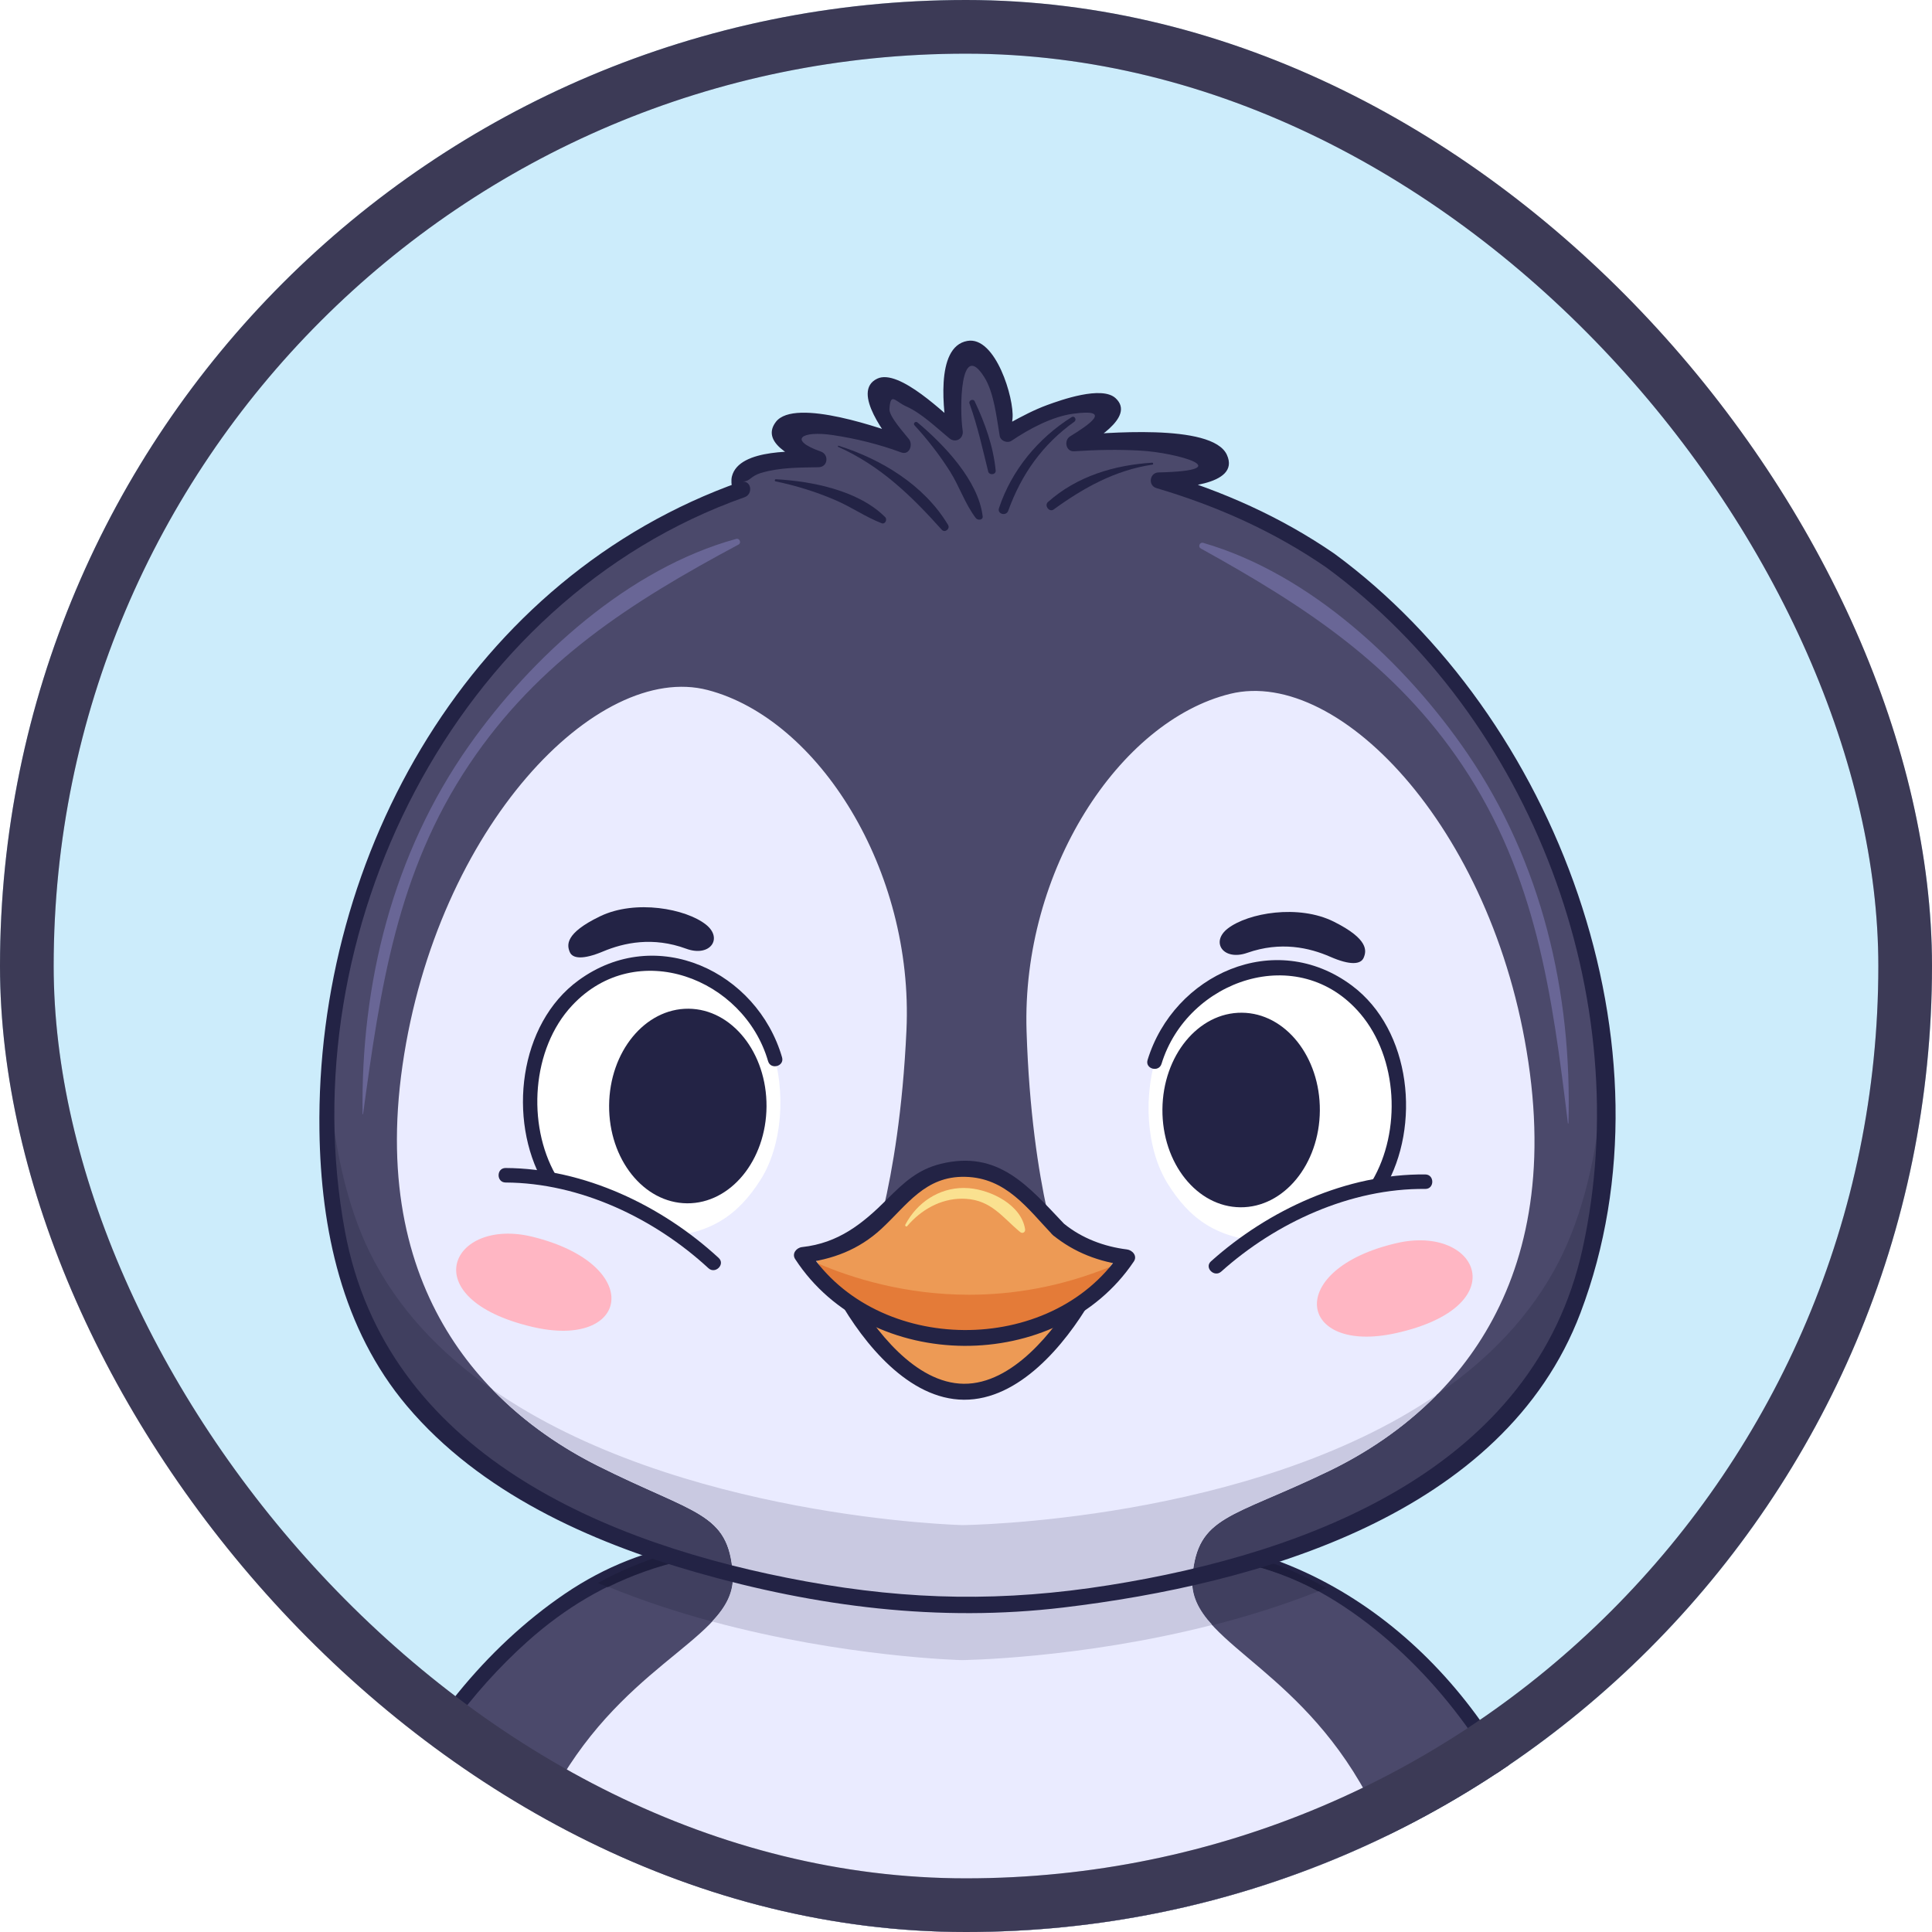 <svg width="72" height="72" viewBox="0 0 72 72" fill="none" xmlns="http://www.w3.org/2000/svg">
<g filter="url(#filter0_d_2434_41821)">
<g clip-path="url(#clip0_2434_41821)">
<rect width="72" height="72" rx="36" fill="#CCECFB"/>
<path d="M36.45 71.812C26.51 71.812 15.21 68.305 9.766 61.965C5.257 56.715 13.826 54.46 11.616 50.497C9.406 46.533 -0.061 39.839 5.702 24.605C8.438 17.372 20.387 2.766 41.814 5.301C63.24 7.836 43.985 18.105 58.855 21.959C71.61 25.265 79.175 71.813 36.45 71.812Z" fill="#CCECFB"/>
<path d="M3.561 53.505C1.307 49.831 7.804 47.782 10.11 50.36C12.415 52.938 6.118 57.675 3.561 53.505Z" fill="#CCECFB"/>
<path d="M4.637 48.138C1.725 46.768 3.293 43.297 6.349 45.226C9.406 47.155 7.548 49.508 4.637 48.138Z" fill="#CCECFB"/>
<path d="M57.606 20.352C53.486 18.486 52.33 14.134 57.725 15.69C63.12 17.245 62.193 22.43 57.606 20.352Z" fill="#CCECFB"/>
<path d="M54.087 14.108C52.708 12.75 55.032 8.917 56.481 10.728C57.929 12.539 55.434 15.435 54.087 14.108Z" fill="#CCECFB"/>
<path d="M44.526 57.584L27.208 57.459C18.543 58.192 14.46 67.932 14.46 67.932C21.209 74.019 35.747 73.999 35.747 73.999C35.747 73.999 50.285 74.23 57.12 68.242C57.12 68.242 53.179 58.443 44.526 57.584Z" fill="#4B496B"/>
<path d="M57.381 68.146C54.893 62.049 49.491 57.326 42.775 57.278C38.746 57.248 34.716 57.219 30.688 57.19C27.165 57.165 24.118 57.311 21.047 59.398C18.107 61.396 15.621 64.492 14.227 67.773C14.093 68.088 14.558 68.364 14.693 68.045C15.786 65.475 17.571 63.047 19.639 61.19C22.522 58.601 25.737 57.694 29.485 57.721C33.23 57.748 36.974 57.776 40.719 57.803C44.02 57.826 46.865 57.833 49.816 59.698C52.905 61.648 55.479 64.903 56.861 68.29C56.99 68.607 57.512 68.468 57.381 68.146Z" fill="#232345"/>
<path d="M49.576 20.885C47.714 19.553 45.524 18.559 43.176 17.898H43.184C44.893 17.879 46.584 17.259 44.732 16.782C42.879 16.304 40.027 16.516 40.027 16.516C40.027 16.516 42.47 15.04 41.075 15.002C39.276 14.953 37.544 16.166 37.544 16.166C37.544 16.166 36.94 12.549 36.042 13.007C35.144 13.464 35.589 16.119 35.589 16.119C35.589 16.119 32.92 13.912 32.684 14.474C32.448 15.036 33.663 16.569 33.663 16.569C32.341 16.029 29.13 15.476 29.054 16.038C28.978 16.601 30.511 17.11 30.511 17.11C26.666 17.115 27.659 18.238 27.659 18.238L27.672 18.237C25.866 18.844 24.176 19.659 22.69 20.69C11.728 28.288 10.553 43.193 13.754 49.711C18.551 59.483 35.85 59.891 35.85 59.891C35.85 59.891 53.152 59.734 58.091 50.032C61.386 43.561 60.426 28.641 49.576 20.885Z" fill="#4B496B"/>
<path d="M45.845 25.857C41.711 26.873 38.068 32.452 38.257 38.426C38.446 44.4 39.645 47.315 39.645 47.315L35.955 47.288L32.264 47.261C32.264 47.261 33.506 44.364 33.781 38.394C34.057 32.422 30.494 26.792 26.376 25.716C22.258 24.64 16.286 30.815 15.001 39.697C13.716 48.58 18.625 52.799 22.273 54.627C25.921 56.455 27.142 56.348 27.308 58.65C27.473 60.952 23.686 61.716 20.955 66.207C19.828 68.063 19.211 69.563 18.883 70.73C26.108 74.011 35.747 73.999 35.747 73.999C35.747 73.999 45.408 74.151 52.682 70.964C52.37 69.794 51.776 68.288 50.678 66.422C48.014 61.892 44.238 61.074 44.437 58.774C44.635 56.474 45.854 56.599 49.529 54.825C53.203 53.05 58.172 48.901 57.016 40.001C55.86 31.102 49.978 24.841 45.845 25.857Z" fill="#EAEBFF"/>
<path d="M45.176 60.57C44.669 60.013 44.378 59.461 44.437 58.78C44.437 58.778 44.437 58.775 44.437 58.773C45.075 58.624 45.726 58.455 46.383 58.263C47.303 58.481 48.212 58.809 49.127 59.303C47.813 59.824 46.474 60.239 45.176 60.57Z" fill="#403F5F"/>
<path d="M49.127 59.305C48.212 58.811 47.303 58.483 46.383 58.264C46.571 58.209 46.761 58.152 46.95 58.094C47.836 58.374 48.662 58.745 49.428 59.184C49.328 59.224 49.228 59.265 49.127 59.305Z" fill="#1E1E3D"/>
<path d="M26.537 60.43C25.259 60.084 23.941 59.657 22.649 59.127C23.547 58.683 24.477 58.357 25.444 58.131C26.073 58.322 26.696 58.492 27.308 58.645C27.357 59.33 27.056 59.878 26.537 60.43Z" fill="#403F5F"/>
<path d="M22.649 59.148C22.527 59.098 22.405 59.047 22.283 58.995C23.055 58.568 23.887 58.21 24.777 57.942C25 58.014 25.222 58.084 25.444 58.152C24.477 58.378 23.547 58.705 22.649 59.148Z" fill="#1E1E3D"/>
<path d="M35.835 61.867C35.835 61.867 31.482 61.764 26.537 60.428C27.056 59.876 27.357 59.328 27.307 58.643C31.887 59.782 35.775 59.883 35.848 59.885C35.849 59.885 35.85 59.885 35.85 59.885C35.85 59.885 35.85 59.885 35.85 59.885C35.926 59.884 39.83 59.839 44.437 58.76C44.437 58.762 44.437 58.764 44.437 58.766C44.377 59.448 44.668 60 45.176 60.557C40.203 61.827 35.835 61.867 35.835 61.867Z" fill="#C9C9E1"/>
<path d="M13.53 41.523L13.512 41.521C13.44 36.643 14.645 31.817 17.468 27.801C19.806 24.477 23.429 21.179 27.436 20.083C27.447 20.08 27.457 20.079 27.467 20.079C27.573 20.079 27.63 20.236 27.525 20.293C23.525 22.434 20.067 24.632 17.484 28.491C14.791 32.515 14.172 36.833 13.53 41.523Z" fill="#696696"/>
<path d="M58.451 41.867H58.432C57.846 37.07 57.257 32.65 54.509 28.537C51.99 24.764 48.624 22.587 44.748 20.439C44.644 20.381 44.7 20.225 44.805 20.225C44.815 20.225 44.826 20.227 44.837 20.23C48.827 21.383 52.402 24.729 54.693 28.09C57.458 32.147 58.593 36.989 58.451 41.867Z" fill="#696696"/>
<path d="M44.437 58.766C44.637 56.473 45.858 56.596 49.529 54.823C50.82 54.199 52.271 53.282 53.56 51.968C55.448 50.678 57.061 49.044 58.113 46.978C58.98 45.275 59.548 42.984 59.724 40.395C59.917 44.214 59.289 47.67 58.099 50.018C58.098 50.019 58.098 50.019 58.098 50.02C58.095 50.024 58.093 50.028 58.091 50.033C55.923 54.291 51.373 56.711 46.95 58.085C46.95 58.085 46.95 58.085 46.949 58.085C46.102 58.348 45.258 58.573 44.437 58.766Z" fill="#403F5F"/>
<path d="M13.741 49.69C13.741 49.689 13.74 49.688 13.739 49.687C13.74 49.688 13.74 49.689 13.741 49.69ZM13.734 49.675C13.733 49.674 13.732 49.672 13.732 49.671C13.732 49.673 13.733 49.674 13.734 49.675ZM13.728 49.662C13.727 49.661 13.726 49.66 13.726 49.658C13.726 49.66 13.727 49.661 13.728 49.662ZM13.706 49.618C13.706 49.617 13.706 49.617 13.706 49.617C13.706 49.617 13.706 49.617 13.706 49.618Z" fill="#97C9D1"/>
<path d="M27.308 58.656C26.481 58.45 25.631 58.211 24.777 57.932L24.777 57.932C20.374 56.494 15.86 54.009 13.754 49.719C13.752 49.715 13.749 49.711 13.748 49.707C13.747 49.706 13.746 49.705 13.746 49.703C13.744 49.7 13.743 49.697 13.741 49.694C13.741 49.693 13.74 49.692 13.739 49.691C13.738 49.687 13.736 49.684 13.734 49.68C13.733 49.678 13.733 49.677 13.732 49.675C13.73 49.672 13.729 49.669 13.728 49.667C13.727 49.665 13.726 49.664 13.726 49.663C13.724 49.659 13.722 49.655 13.72 49.651C13.72 49.65 13.719 49.649 13.719 49.648C13.717 49.644 13.715 49.641 13.714 49.638C13.713 49.637 13.713 49.636 13.713 49.635C13.71 49.63 13.708 49.627 13.706 49.622C13.706 49.622 13.706 49.622 13.706 49.621C13.704 49.617 13.702 49.612 13.7 49.608C12.574 47.246 12.015 43.823 12.261 40.06C12.398 42.65 12.934 44.949 13.775 46.664C14.813 48.777 16.435 50.452 18.339 51.779C19.595 53.081 21.01 54.001 22.273 54.634C25.921 56.461 27.142 56.354 27.308 58.656Z" fill="#403F5F"/>
<path d="M35.85 59.891C35.85 59.891 35.849 59.891 35.849 59.891C35.775 59.889 31.887 59.787 27.308 58.648C27.142 56.346 25.921 56.453 22.273 54.625C21.01 53.992 19.595 53.073 18.339 51.771C25.245 56.585 35.872 56.836 35.872 56.836C35.872 56.836 46.587 56.738 53.56 51.968C52.271 53.282 50.82 54.199 49.529 54.823C45.858 56.596 44.637 56.473 44.437 58.765C39.83 59.844 35.927 59.89 35.85 59.891C35.85 59.891 35.85 59.891 35.85 59.891Z" fill="#C9C9E1"/>
<path d="M44.437 58.766C44.437 58.765 44.437 58.765 44.437 58.765C45.258 58.573 46.102 58.348 46.949 58.085C46.95 58.085 46.95 58.085 46.95 58.085C46.761 58.143 46.571 58.2 46.383 58.255C45.726 58.447 45.075 58.616 44.437 58.766Z" fill="#373654"/>
<path d="M27.308 58.656C26.696 58.504 26.073 58.334 25.444 58.143C25.222 58.075 25 58.005 24.777 57.932L24.777 57.932C25.631 58.211 26.481 58.45 27.308 58.656C27.308 58.656 27.308 58.656 27.308 58.656Z" fill="#373654"/>
<path d="M35.85 59.891C35.926 59.89 39.83 59.844 44.437 58.765C44.437 58.765 44.437 58.765 44.437 58.766C39.83 59.844 35.926 59.89 35.85 59.891ZM35.848 59.891C35.775 59.889 31.887 59.787 27.308 58.648C27.308 58.648 27.308 58.648 27.308 58.648C31.887 59.787 35.775 59.889 35.848 59.891Z" fill="#ADACC7"/>
<path d="M36.129 15.035C36.43 15.866 36.615 16.716 36.827 17.571C36.864 17.724 37.122 17.696 37.106 17.534C37.018 16.63 36.708 15.77 36.322 14.953C36.271 14.846 36.089 14.922 36.129 15.035Z" fill="#232345"/>
<path d="M34.084 15.853C34.571 16.385 35.021 16.962 35.406 17.573C35.755 18.126 35.971 18.795 36.367 19.308C36.437 19.399 36.639 19.392 36.621 19.239C36.46 17.904 35.175 16.566 34.193 15.744C34.117 15.681 34.015 15.779 34.084 15.853Z" fill="#232345"/>
<path d="M31.222 16.646C32.81 17.354 33.956 18.471 35.099 19.744C35.213 19.87 35.418 19.707 35.332 19.563C34.446 18.081 32.849 17.113 31.238 16.607L31.222 16.646Z" fill="#232345"/>
<path d="M28.903 17.939C29.674 18.099 30.427 18.333 31.15 18.646C31.735 18.899 32.263 19.27 32.855 19.499C32.987 19.55 33.078 19.362 32.987 19.271C31.994 18.276 30.264 17.934 28.914 17.86C28.869 17.857 28.858 17.93 28.903 17.939Z" fill="#232345"/>
<path d="M39.936 15.546C38.684 16.333 37.697 17.526 37.229 18.938C37.156 19.159 37.498 19.249 37.575 19.033C38.063 17.676 38.856 16.559 40.036 15.717C40.138 15.644 40.046 15.477 39.936 15.546Z" fill="#232345"/>
<path d="M42.939 17.243C41.519 17.333 40.133 17.749 39.054 18.709C38.907 18.84 39.105 19.105 39.268 18.986C40.391 18.172 41.559 17.524 42.949 17.315C42.99 17.309 42.98 17.24 42.939 17.243Z" fill="#232345"/>
<path d="M19.826 49.446C15.364 48.389 16.815 45.343 19.85 46.092C24.051 47.129 23.477 50.312 19.826 49.446Z" fill="#FFB6C3"/>
<path d="M52.023 49.682C56.5 48.689 55.093 45.623 52.048 46.327C47.832 47.303 48.36 50.493 52.023 49.682Z" fill="#FFB6C3"/>
<path d="M22.47 35.46C23.257 35.129 24.333 34.9 25.573 35.356C26.46 35.682 26.958 34.973 26.31 34.458C25.564 33.865 23.683 33.511 22.363 34.148C21.042 34.785 21.129 35.226 21.233 35.478C21.336 35.729 21.73 35.77 22.47 35.46Z" fill="#232345"/>
<path d="M49.581 35.659C48.799 35.316 47.728 35.072 46.481 35.51C45.589 35.823 45.101 35.107 45.757 34.602C46.512 34.019 48.397 33.692 49.708 34.348C51.019 35.003 50.926 35.444 50.819 35.694C50.712 35.944 50.317 35.98 49.581 35.659Z" fill="#232345"/>
<path d="M24.464 35.965C19.828 35.814 18.907 41.383 20.474 43.919C21.257 45.186 22.242 46.07 24.391 46.086C26.47 46.101 27.537 45.232 28.338 43.976C29.941 41.464 29.101 35.881 24.464 35.965Z" fill="white"/>
<path d="M29.145 39.404C28.217 36.212 24.472 34.418 21.567 36.529C19.32 38.16 18.924 41.738 20.241 44.056C20.412 44.358 20.879 44.086 20.707 43.783C19.637 41.9 19.811 39.086 21.321 37.471C23.719 34.904 27.726 36.455 28.624 39.547C28.721 39.88 29.242 39.738 29.145 39.404Z" fill="#232345"/>
<path d="M28.566 41.239C28.551 43.242 27.227 44.856 25.606 44.844C23.987 44.832 22.685 43.199 22.7 41.197C22.714 39.194 24.039 37.58 25.659 37.592C27.279 37.604 28.58 39.237 28.566 41.239Z" fill="#232345"/>
<path d="M18.842 43.794C18.842 43.794 23.184 43.772 26.592 47.067C26.592 47.067 20.369 47.612 18.842 43.794Z" fill="#EAEBFF"/>
<path d="M18.842 44.069C21.625 44.081 24.393 45.409 26.401 47.262C26.656 47.497 27.039 47.117 26.783 46.88C24.669 44.929 21.77 43.542 18.842 43.528C18.494 43.527 18.494 44.067 18.842 44.069Z" fill="#232345"/>
<path d="M47.498 36.145C52.135 36.061 52.975 41.643 51.372 44.155C50.571 45.411 49.574 46.281 47.425 46.265C45.345 46.25 44.291 45.366 43.508 44.098C41.941 41.563 42.862 35.994 47.498 36.145Z" fill="white"/>
<path d="M43.287 39.645C44.248 36.511 48.396 35.064 50.699 37.782C52.101 39.438 52.223 42.158 51.139 44.003C50.963 44.304 51.429 44.576 51.605 44.276C52.956 41.977 52.607 38.393 50.384 36.731C47.507 34.581 43.74 36.325 42.767 39.502C42.665 39.835 43.186 39.977 43.287 39.645Z" fill="#232345"/>
<path d="M43.32 41.345C43.306 43.347 44.607 44.98 46.227 44.992C47.847 45.004 49.172 43.39 49.187 41.388C49.201 39.385 47.9 37.752 46.28 37.741C44.659 37.728 43.334 39.343 43.32 41.345Z" fill="#232345"/>
<path d="M53.117 44.034C53.117 44.034 48.775 43.949 45.32 47.194C45.32 47.194 51.534 47.829 53.117 44.034Z" fill="#EAEBFF"/>
<path d="M53.117 43.768C50.189 43.739 47.27 45.088 45.129 47.007C44.87 47.239 45.252 47.62 45.511 47.389C47.547 45.564 50.333 44.28 53.117 44.308C53.464 44.311 53.464 43.771 53.117 43.768Z" fill="#232345"/>
<path d="M31.514 48.273C31.514 48.273 33.504 51.842 35.921 51.859C38.34 51.877 40.381 48.336 40.381 48.336L31.514 48.273Z" fill="#ED9A55"/>
<path d="M31.257 48.43C32.188 50.063 33.86 52.151 35.921 52.164C37.982 52.178 39.684 50.114 40.638 48.494C40.753 48.298 40.605 48.048 40.381 48.046C37.425 48.025 34.469 48.004 31.514 47.983C31.131 47.979 31.13 48.574 31.514 48.577C34.469 48.599 37.425 48.62 40.381 48.641C40.295 48.492 40.21 48.343 40.124 48.194C39.29 49.61 37.729 51.584 35.921 51.569C34.111 51.555 32.582 49.554 31.77 48.13C31.581 47.797 31.067 48.096 31.257 48.43Z" fill="#232345"/>
<path d="M39.441 45.806C38.354 44.727 37.871 43.59 35.968 43.553C34.064 43.562 33.565 44.692 32.463 45.756C31.571 46.616 30.287 46.769 30.287 46.769C31.852 49.449 34.463 49.825 35.923 49.836C37.382 49.846 39.998 49.508 41.602 46.851C41.602 46.851 40.32 46.679 39.441 45.806Z" fill="#ED9A55"/>
<path d="M38.097 45.945C38.072 45.945 38.045 45.937 38.02 45.916C37.359 45.368 36.947 44.732 35.989 44.676C35.943 44.673 35.897 44.672 35.852 44.672C35.048 44.672 34.321 45.089 33.807 45.694C33.798 45.703 33.788 45.708 33.778 45.708C33.75 45.708 33.722 45.672 33.738 45.641C34.172 44.819 34.982 44.272 35.915 44.272C35.979 44.272 36.043 44.275 36.108 44.28C36.938 44.347 38.066 44.906 38.202 45.81C38.214 45.888 38.16 45.945 38.097 45.945Z" fill="#FAE190"/>
<path d="M35.986 49.836C35.965 49.836 35.944 49.836 35.922 49.836C34.525 49.826 32.072 49.474 30.492 47.089C31.738 47.624 33.713 48.251 36.115 48.251C37.706 48.251 39.484 47.976 41.361 47.215C39.799 49.459 37.469 49.823 36.062 49.836C36.06 49.836 36.059 49.836 36.057 49.836C36.056 49.836 36.056 49.836 36.056 49.836C36.032 49.836 36.009 49.836 35.986 49.836Z" fill="#E47B38"/>
<path d="M39.651 45.603C38.322 44.205 37.207 42.843 35.055 43.374C34.205 43.584 33.679 44.074 33.074 44.679C32.142 45.611 31.246 46.327 29.89 46.475C29.683 46.498 29.499 46.716 29.634 46.923C32.414 51.197 39.415 51.241 42.255 47.011C42.395 46.802 42.202 46.589 41.998 46.563C41.149 46.458 40.318 46.147 39.651 45.603C39.357 45.363 38.934 45.782 39.231 46.023C40.04 46.683 40.965 47.029 41.998 47.158C41.913 47.009 41.827 46.86 41.742 46.71C39.157 50.56 32.674 50.507 30.147 46.623C30.062 46.772 29.976 46.921 29.89 47.07C31.025 46.945 32.01 46.569 32.847 45.795C33.802 44.913 34.475 43.823 35.968 43.857C37.496 43.891 38.289 45.033 39.231 46.023C39.495 46.301 39.916 45.881 39.651 45.603Z" fill="#232345"/>
<path d="M49.726 20.632C47.729 19.259 45.573 18.303 43.255 17.617C43.229 17.811 43.203 18.006 43.176 18.2C43.814 18.186 46.259 18.125 45.722 16.949C45.175 15.751 41.045 16.154 40.027 16.223C40.077 16.408 40.127 16.593 40.177 16.777C40.665 16.477 42.348 15.555 41.576 14.84C41.059 14.362 39.536 14.909 39.032 15.092C38.541 15.272 38.089 15.511 37.632 15.762C37.597 15.781 37.668 16.317 37.734 15.593C37.802 14.849 37.101 12.519 36.051 12.705C34.815 12.924 35.18 15.421 35.302 16.202C35.468 16.106 35.633 16.01 35.799 15.913C35.233 15.45 33.509 13.721 32.691 14.112C31.691 14.59 33.085 16.307 33.453 16.784C33.549 16.618 33.646 16.453 33.742 16.287C32.98 16.005 29.622 14.799 28.915 15.722C28.264 16.571 29.852 17.197 30.432 17.401C30.458 17.206 30.484 17.012 30.511 16.817C29.812 16.831 27.543 16.678 27.276 17.757C27.211 18.018 27.309 18.547 27.672 18.539C27.645 18.345 27.619 18.15 27.593 17.955C17.583 21.494 11.761 31.78 11.905 42.137C11.956 45.805 12.748 49.531 15.164 52.395C17.884 55.619 21.959 57.455 25.936 58.593C30.433 59.881 34.993 60.462 39.63 59.907C46.866 59.041 56.039 56.472 58.9 48.927C62.645 39.047 57.971 26.682 49.726 20.632C49.417 20.406 49.12 20.922 49.426 21.146C57.082 26.763 61.024 37.212 58.98 46.528C57.184 54.712 48.789 57.889 41.333 59.075C37.419 59.698 33.931 59.645 30.028 58.933C22.55 57.569 14.383 54.153 12.853 45.875C10.802 34.775 16.916 22.36 27.75 18.529C28.053 18.422 28.024 17.937 27.672 17.945C27.978 17.938 27.939 17.752 28.373 17.622C29.061 17.417 29.8 17.426 30.511 17.412C30.856 17.405 30.902 16.937 30.59 16.828C29.351 16.392 29.864 16.039 31.041 16.215C31.907 16.345 32.763 16.557 33.584 16.86C33.897 16.976 34.032 16.568 33.873 16.364C33.697 16.135 33.127 15.521 33.147 15.238C33.191 14.601 33.35 14.957 33.776 15.147C34.351 15.404 34.9 15.941 35.379 16.334C35.617 16.529 35.922 16.343 35.876 16.045C35.758 15.292 35.768 12.603 36.681 14.054C37.049 14.638 37.14 15.574 37.257 16.25C37.289 16.433 37.545 16.528 37.694 16.428C38.349 15.987 39.196 15.529 39.983 15.42C41.507 15.21 40.572 15.836 39.877 16.264C39.64 16.41 39.72 16.838 40.027 16.818C40.847 16.763 41.679 16.747 42.499 16.793C43.876 16.869 46.199 17.538 43.176 17.606C42.841 17.614 42.772 18.094 43.097 18.19C45.366 18.862 47.474 19.804 49.426 21.146C49.742 21.363 50.04 20.848 49.726 20.632Z" fill="#232345"/>
</g>
<rect x="1" y="1" width="70" height="70" rx="35" stroke="#4B496B" stroke-width="2"/>
<rect x="1" y="1" width="70" height="70" rx="35" stroke="black" stroke-opacity="0.2" stroke-width="2"/>
</g>
<defs>
<filter id="filter0_d_2434_41821" x="0" y="0" width="72" height="72" filterUnits="userSpaceOnUse" color-interpolation-filters="sRGB">
<feFlood flood-opacity="0" result="BackgroundImageFix"/>
<feColorMatrix in="SourceAlpha" type="matrix" values="0 0 0 0 0 0 0 0 0 0 0 0 0 0 0 0 0 0 127 0" result="hardAlpha"/>
<feOffset/>
<feComposite in2="hardAlpha" operator="out"/>
<feColorMatrix type="matrix" values="0 0 0 0 0 0 0 0 0 0 0 0 0 0 0 0 0 0 0.25 0"/>
<feBlend mode="normal" in2="BackgroundImageFix" result="effect1_dropShadow_2434_41821"/>
<feBlend mode="normal" in="SourceGraphic" in2="effect1_dropShadow_2434_41821" result="shape"/>
</filter>
<clipPath id="clip0_2434_41821">
<rect width="72" height="72" rx="36" fill="white"/>
</clipPath>
</defs>
</svg>
